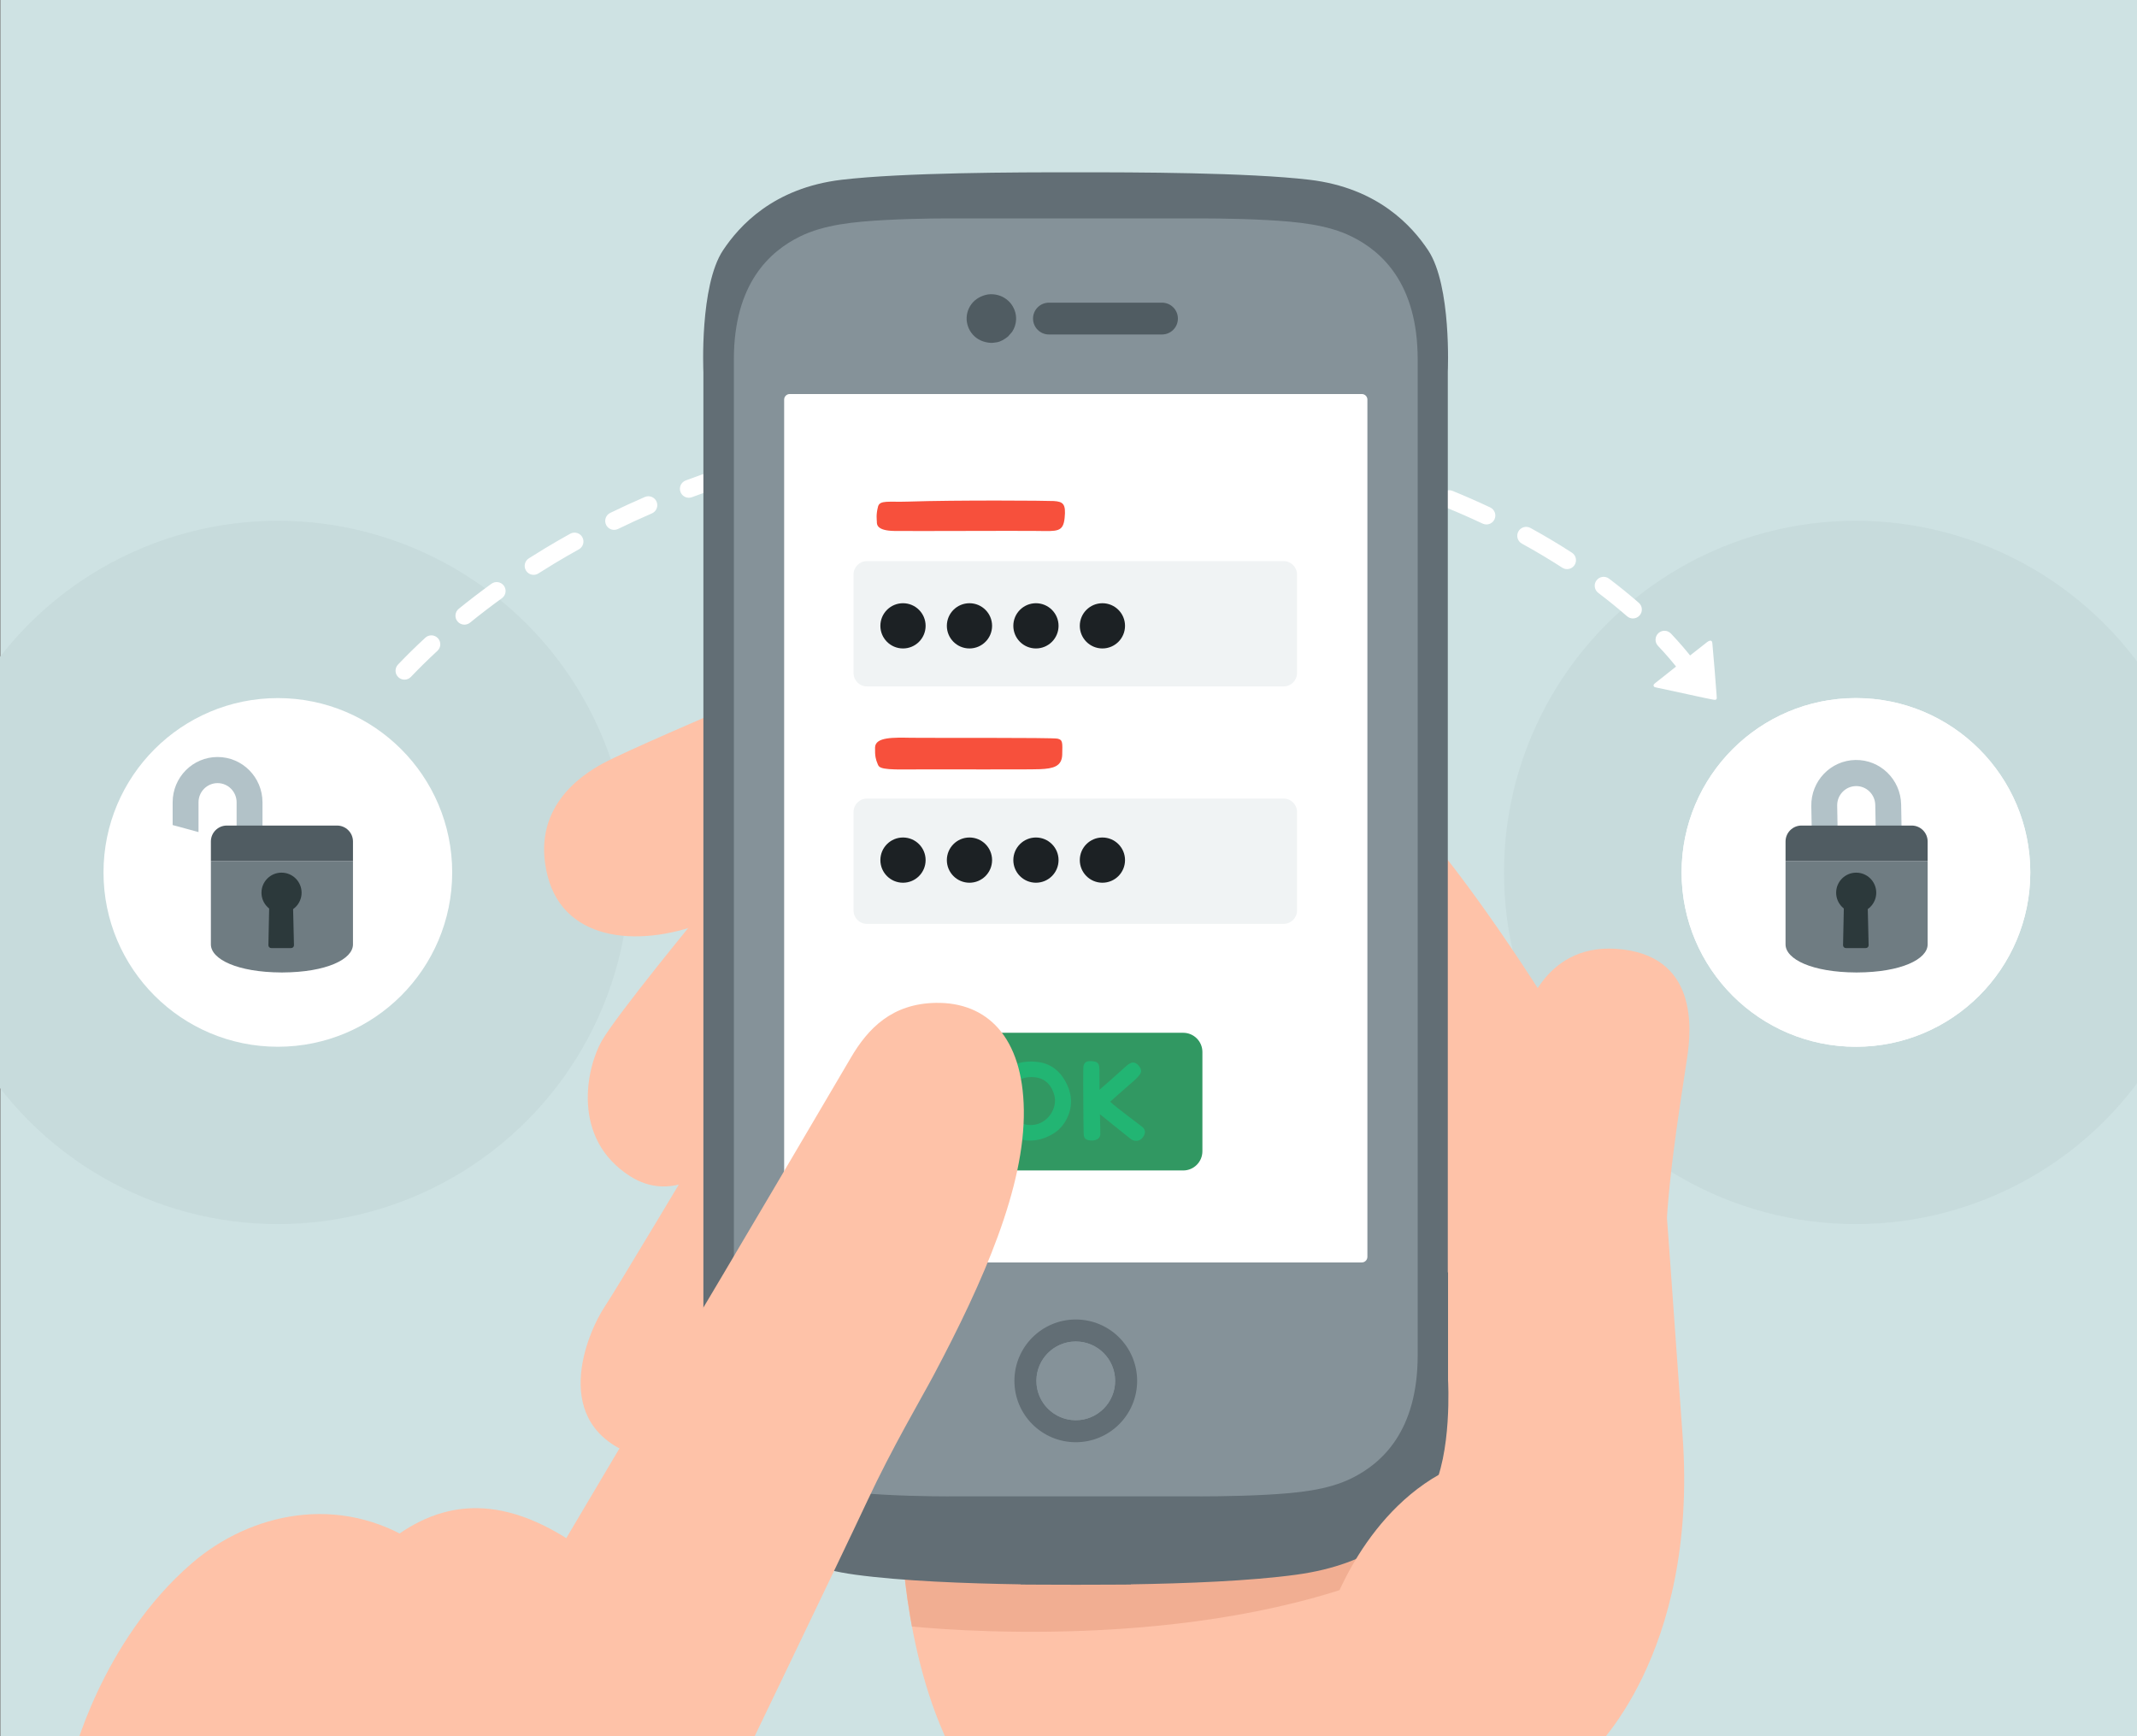 <svg xmlns="http://www.w3.org/2000/svg" xmlns:xlink="http://www.w3.org/1999/xlink" width="480" height="390" viewBox="0 0 480 390"><rect x="0" y="0" width="480" height="390" fill="#808080" stroke="none"/><defs><path id="a" d="M0 -489.813H480V-99.813H0z"/></defs><clipPath id="b"><use xlink:href="#a" overflow="visible"/></clipPath><g clip-path="url(#b)"><defs><path id="c" d="M0 -494.873H480V-100H0z"/></defs><clipPath id="d"><use xlink:href="#c" overflow="visible"/></clipPath><g clip-path="url(#d)"><defs><path id="e" d="M0 -494.873H480V-100H0z"/></defs><clipPath id="f"><use xlink:href="#e" overflow="visible"/></clipPath><path fill="#fff" d="M557.213-168.778c0.11-0.115,0.214-0.236,0.316-0.359l25.443-30.768l124.872-16.517l-2.425-18.336 l-124.448,16.461l-86.335-24.902l-73.516-37.566l12.239-41.289c0.005-0.017,0.01-0.036,0.015-0.054l11.614-40.104 L547.17-446.71c1.227-1.023,1.636-1.647,2.183-2.672l63.517-119.009l-15.728-8.394l-62.688,117.457l-102.945,85.126 c-2.568,2.11-1.998,1.92-2.88,4.392l-12.368,42.71l-12.431,41.94l-107.073,1.687l0.292,18.494l101.271-1.595L369.606-169.7 l-27.086,7.543l-49.773-100.38l-13.974,6.929l48.449,97.71l-62.712,17.462l-61.414-34.915l-59.696-56.936l13.205,1.146 c0.266,0.022,0.534,0.034,0.8,0.034c0.874,0,1.744-0.123,2.587-0.368l102.504-29.86l-5.172-17.759l-100.845,29.377 l-104.762-9.091l-147.032-58.964l-7.637-52.36l122.954-55.403l118.006,25.71c0.55,0.119,1.811,0.268,2.365,0.268 c1.51,0,2.297-0.527,3.579-1.37l45.34-29.796l57.229-8.093l3.698,67.898c0.024,0.429,0.085,0.855,0.177,1.274l16.715,74.882 l15.224-3.398l-16.574-74.251l-1.904-34.953l152.959-33.92c5.463-1.158,4.836-1.716,5.954-6.056l20.726-101.627l-15.284-3.115 l-19.715,96.665l-145.5,32.266l-5.995-109.994l-15.575,0.85l4.242,77.846l-60.292,8.525c-1.14,0.162-2.229,0.573-3.19,1.205 l-44.06,28.954l-179.115-39.021l-23.667-108.104l-15.238,3.338l22.535,102.933c-37.054-2.178-100.482-5.893-114.466-6.634 l-97.732-72.15l-9.265,12.55l99.619,73.545c2.028,1.567,2.247,1.486,3.869,1.513c3.792,0.134,92.273,5.29,126.73,7.315 l39.353,8.575l-105.612,47.589l-151.07-3.959l-0.465,17.822l145.263,3.806l8.286,56.813c0.236,1.631,0.577,4.121,1.316,4.896 c0.597,0.879,1.723,1.125,4.392,2.352l37.73,15.133l-13.871,42.676l-162.795-0.646l-0.061,15.599l102.813,0.407l0.402,113.504 c0.006,1.549,0.026,3.502,0.725,4.6c0.796,1.444,3.175,2.233,4.683,2.841L-70.64-81.62l-26.526,61.079l16.353,7.102 l26.719-61.53L1.706-52.543c1.286,0.517,2.687,0.682,4.057,0.478l188.341-28.07l-13.601,36.344l14.608,5.466l15.57-41.602 l101.68,35.445L303.141,9.1l15.374,2.646l9.089-52.82l152.715,6.472c0.111,0.005,0.221,0.007,0.332,0.007 c3.298,0,6.257-2.083,7.358-5.219l29.69-84.646l111.689,24.825l3.386-15.228l-104.335-23.19L557.213-168.778z M-174.676-447.785c0.036,0,0.073,0,0.107,0C-174.594-447.785-174.629-447.784-174.676-447.785z M487.013-226.324 c0.525,0.269,1.077,0.486,1.645,0.649l77.014,22.213l-20.01,24.197l-34.911,37.278l-122.682-27.268l27.707-93.473 L487.013-226.324z M-127.341-121.221l-0.384-108.136l50.072,0.199c0.011,0,0.02,0,0.032,0c1.819,0,3.848-0.076,5.201-1.162 c1.157-0.928,1.352-1.747,2.215-4.227l15.307-47.09l89.188,35.767L33.88-205.9l-52.062,12.424 c-1.403,0.335-3.285,0.864-3.872,1.411c-1.006,0.865-1.692,2.459-2.235,3.709l-40.136,92.422L-127.341-121.221z M5.558-67.807 l-53.436-21.476l38.167-87.889l54.503-13.005c2.122-0.507,4.703-0.959,5.591-2.333c1.068-1.463,0.971-2.788,1.254-6.247 l0.421-41.456l66.479,5.767l74.488,71.044c0.461,0.44,0.973,0.822,1.528,1.137l24.617,13.996l-18.852,51.435L5.558-67.807z M216.097-94.559l16.824-45.895l28.282,15.934c1.184,0.674,2.095,0.563,4.368-0.021l63.617-17.713l-14.145,82.185 L216.097-94.559z M475.202-50.434L330.27-56.576l15.542-90.306l31.526-8.778l125.025,27.789L475.202-50.434z" clip-path="url(#f)"/></g></g><defs><path id="g" d="M580 -490H1060V-100H580z"/></defs><clipPath id="h"><use xlink:href="#g" overflow="visible"/></clipPath><g clip-path="url(#h)"><defs><path id="i" d="M580 -494.875H1060V-100H580z"/></defs><clipPath id="j"><use xlink:href="#i" overflow="visible"/></clipPath><g clip-path="url(#j)"><defs><path id="k" d="M580 -494.875H1060V-100H580z"/></defs><clipPath id="l"><use xlink:href="#k" overflow="visible"/></clipPath><path fill="#fff" d="M1138.216-168.777c0.108-0.117,0.216-0.238,0.316-0.361l25.442-30.767l124.872-16.517l-2.424-18.337 l-124.448,16.462l-86.336-24.903l-73.515-37.565l12.237-41.29c0.006-0.018,0.012-0.036,0.017-0.054l11.613-40.104 l102.183-84.498c1.228-1.024,1.637-1.647,2.184-2.672l63.516-119.009l-15.727-8.395l-62.689,117.458l-102.943,85.126 c-2.57,2.11-1.999,1.919-2.883,4.391L997.263-327.1l-12.431,41.94l-107.073,1.687l0.292,18.493l101.273-1.595L950.609-169.7 l-27.087,7.543L873.75-262.538l-13.975,6.93l48.448,97.71l-62.711,17.461l-61.415-34.914l-59.697-56.936l13.207,1.146 c0.264,0.023,0.532,0.035,0.798,0.035c0.875,0,1.746-0.123,2.587-0.369l102.507-29.86l-5.174-17.759l-100.845,29.378 l-104.763-9.092l-147.032-58.964l-7.636-52.36l122.953-55.403l118.006,25.709c0.551,0.12,1.811,0.268,2.364,0.268 c1.51,0,2.297-0.527,3.58-1.37l45.342-29.795l57.228-8.093l3.7,67.897c0.023,0.429,0.081,0.856,0.176,1.275l16.715,74.883 l15.225-3.399l-16.574-74.252l-1.905-34.952l152.959-33.92c5.463-1.158,4.837-1.717,5.953-6.056l20.728-101.627l-15.284-3.117 L989.5-455.419l-145.502,32.266l-5.994-109.993l-15.575,0.849l4.243,77.847l-60.292,8.525 c-1.14,0.161-2.229,0.573-3.191,1.205l-44.063,28.954l-179.113-39.021l-23.666-108.104l-15.239,3.337l22.534,102.933 c-37.054-2.178-100.481-5.892-114.466-6.633l-97.733-72.15l-9.263,12.549l99.618,73.545c2.028,1.568,2.247,1.486,3.869,1.514 c3.793,0.133,92.275,5.29,126.731,7.315l39.352,8.575l-105.612,47.589l-151.069-3.959l-0.468,17.821l145.264,3.807 l8.286,56.814c0.238,1.63,0.577,4.12,1.315,4.895c0.599,0.881,1.725,1.126,4.394,2.354l37.73,15.131l-13.872,42.678 l-162.794-0.646l-0.063,15.599l102.814,0.406l0.402,113.505c0.005,1.549,0.025,3.503,0.724,4.6 c0.796,1.444,3.176,2.233,4.685,2.84l66.874,26.854l-26.527,61.08l16.353,7.102l26.72-61.53l55.797,22.427 c1.288,0.516,2.688,0.682,4.06,0.478l188.34-28.071l-13.601,36.344l14.61,5.468l15.567-41.603l101.682,35.445L884.144,9.1 l15.373,2.646l9.089-52.82l152.716,6.471c0.112,0.006,0.222,0.007,0.333,0.007c3.297,0,6.257-2.082,7.358-5.218l29.688-84.646 l111.692,24.825l3.384-15.227l-104.335-23.191L1138.216-168.777z M406.325-447.786c0.037,0,0.071,0,0.107,0 C406.406-447.786,406.371-447.785,406.325-447.786z M1068.014-226.325c0.526,0.269,1.078,0.487,1.646,0.649l77.015,22.214 l-20.009,24.196l-34.913,37.279l-122.681-27.269l27.705-93.472L1068.014-226.325z M453.659-121.221l-0.382-108.136 l50.071,0.199c0.01,0,0.021,0,0.03,0c1.82,0,3.849-0.077,5.202-1.162c1.157-0.928,1.352-1.748,2.216-4.227l15.306-47.091 l89.187,35.767l-0.407,39.97l-52.062,12.424c-1.403,0.335-3.284,0.863-3.873,1.41c-1.003,0.866-1.693,2.46-2.234,3.71 l-40.136,92.422L453.659-121.221z M586.56-67.806l-53.436-21.477l38.166-87.889l54.504-13.006 c2.121-0.506,4.704-0.959,5.593-2.332c1.066-1.463,0.969-2.788,1.251-6.247l0.423-41.457l66.478,5.768l74.487,71.044 c0.462,0.44,0.975,0.821,1.528,1.136l24.618,13.996l-18.851,51.436L586.56-67.806z M797.1-94.559l16.823-45.895l28.281,15.934 c1.186,0.674,2.098,0.564,4.368-0.02l63.618-17.715l-14.145,82.187L797.1-94.559z M1056.204-50.434l-144.932-6.142 l15.54-90.307l31.527-8.778l125.025,27.789L1056.204-50.434z" clip-path="url(#l)"/></g></g><defs><path id="m" d="M0 0H480V390H0z"/></defs><clipPath id="n"><use xlink:href="#m" overflow="visible"/></clipPath><g clip-path="url(#n)"><path fill="#CEE2E3" d="M0.119 -4.896H480.119V389.98H0.119z"/><defs><path id="o" d="M0 -4.876H479.999V390H0z"/></defs><clipPath id="p"><use xlink:href="#o" overflow="visible"/></clipPath><circle clip-path="url(#p)" fill="#C7DBDC" cx="62.408" cy="195.969" r="78.994"/><circle clip-path="url(#p)" fill="#fff" cx="62.409" cy="195.969" r="39.16"/><circle clip-path="url(#p)" fill="#C7DBDC" cx="416.809" cy="195.969" r="78.993"/><path fill="#fff" d="M379.718,152.737c-0.654,0-1.295-0.319-1.679-0.906c-0.054-0.082-1.825-2.732-5.633-6.759 c-0.759-0.804-0.724-2.072,0.079-2.835c0.805-0.761,2.075-0.725,2.835,0.079c4.124,4.359,5.997,7.199,6.074,7.318 c0.606,0.927,0.347,2.17-0.58,2.775C380.476,152.633,380.095,152.737,379.718,152.737L379.718,152.737z M90.851,152.668 c-0.495,0-0.994-0.185-1.382-0.553c-0.803-0.763-0.834-2.033-0.071-2.836c1.889-1.988,3.953-4.018,6.133-6.029 c0.813-0.752,2.083-0.701,2.834,0.112c0.75,0.813,0.702,2.083-0.113,2.834c-2.116,1.953-4.117,3.922-5.947,5.848 C91.911,152.459,91.381,152.668,90.851,152.668L90.851,152.668z M104.308,140.313c-0.583,0-1.161-0.253-1.558-0.741 c-0.697-0.859-0.566-2.124,0.294-2.821c2.364-1.918,4.835-3.811,7.342-5.625c0.896-0.648,2.15-0.447,2.8,0.45 c0.649,0.898,0.448,2.151-0.451,2.801c-2.446,1.77-4.856,3.617-7.163,5.489C105.2,140.166,104.752,140.313,104.308,140.313 L104.308,140.313z M366.776,138.92c-0.468,0-0.938-0.162-1.318-0.495c-2.042-1.78-4.216-3.547-6.467-5.249 c-0.882-0.669-1.058-1.927-0.389-2.811c0.668-0.882,1.926-1.057,2.81-0.388c2.323,1.758,4.571,3.583,6.683,5.426 c0.834,0.727,0.921,1.995,0.193,2.829C367.891,138.688,367.336,138.92,366.776,138.92L366.776,138.92z M119.858,129.122 c-0.663,0-1.311-0.328-1.693-0.928c-0.596-0.935-0.322-2.175,0.613-2.771c1.214-0.773,2.457-1.544,3.694-2.29 c1.827-1.102,3.712-2.192,5.602-3.242c0.969-0.537,2.188-0.188,2.728,0.78c0.538,0.969,0.187,2.189-0.78,2.727 c-1.85,1.027-3.692,2.094-5.478,3.17c-1.209,0.729-2.423,1.481-3.609,2.239C120.601,129.021,120.227,129.122,119.858,129.122 L119.858,129.122z M351.984,127.836c-0.373,0-0.751-0.105-1.088-0.322c-2.896-1.873-5.943-3.691-9.061-5.403 c-0.969-0.534-1.324-1.754-0.791-2.725c0.534-0.97,1.754-1.325,2.724-0.792c3.2,1.758,6.331,3.626,9.307,5.552 c0.93,0.602,1.196,1.843,0.596,2.773C353.286,127.512,352.642,127.836,351.984,127.836L351.984,127.836z M137.944,119.023 c-0.744,0-1.458-0.415-1.805-1.128c-0.485-0.997-0.07-2.196,0.925-2.682c2.542-1.237,5.156-2.439,7.773-3.574 c1.016-0.441,2.197,0.026,2.638,1.041c0.441,1.018-0.026,2.198-1.042,2.639c-2.565,1.114-5.126,2.29-7.615,3.501 C138.538,118.959,138.239,119.023,137.944,119.023L137.944,119.023z M333.871,117.807c-0.288,0-0.579-0.063-0.855-0.191 c-2.68-1.266-5.459-2.487-8.262-3.635c-1.026-0.42-1.517-1.591-1.098-2.615c0.419-1.026,1.592-1.517,2.616-1.097 c2.868,1.173,5.713,2.425,8.455,3.718c1.002,0.472,1.43,1.669,0.958,2.67C335.343,117.382,334.621,117.807,333.871,117.807 L333.871,117.807z M154.724,111.808c-0.811,0-1.575-0.495-1.877-1.3c-0.391-1.036,0.133-2.193,1.17-2.584 c2.853-1.073,5.781-2.102,8.703-3.057c1.052-0.344,2.187,0.23,2.53,1.285c0.343,1.052-0.231,2.185-1.284,2.527 c-2.867,0.937-5.738,1.945-8.536,2.999C155.197,111.767,154.959,111.808,154.724,111.808L154.724,111.808z M316.346,110.662 c-0.22,0-0.441-0.035-0.661-0.111c-2.598-0.908-5.279-1.778-7.967-2.589c-1.061-0.32-1.66-1.439-1.34-2.5 c0.32-1.06,1.438-1.659,2.499-1.341c2.743,0.827,5.479,1.717,8.131,2.643c1.047,0.364,1.599,1.509,1.233,2.554 C317.951,110.145,317.175,110.662,316.346,110.662L316.346,110.662z M172.945,105.898c-0.88,0-1.688-0.586-1.932-1.477 c-0.294-1.068,0.335-2.171,1.403-2.465c3.44-0.943,6.964-1.818,10.477-2.597c1.082-0.24,2.153,0.442,2.392,1.524 c0.241,1.082-0.441,2.151-1.522,2.392c-3.448,0.765-6.908,1.623-10.284,2.55C173.3,105.874,173.121,105.898,172.945,105.898 L172.945,105.898z M298.637,105.385c-0.162,0-0.325-0.019-0.49-0.061c-3.368-0.844-6.845-1.627-10.335-2.327 c-1.086-0.218-1.79-1.275-1.571-2.36c0.219-1.086,1.275-1.79,2.362-1.572c3.552,0.713,7.09,1.511,10.521,2.37 c1.074,0.268,1.728,1.357,1.458,2.432C300.352,104.776,299.535,105.385,298.637,105.385L298.637,105.385z M193.161,101.378 c-0.956,0-1.804-0.688-1.973-1.662c-0.19-1.091,0.54-2.13,1.631-2.321c2.784-0.485,5.624-0.927,8.44-1.311 c1.099-0.148,2.109,0.619,2.259,1.715c0.149,1.098-0.62,2.108-1.717,2.259c-2.766,0.377-5.557,0.812-8.291,1.289 C193.391,101.367,193.275,101.378,193.161,101.378L193.161,101.378z M278.345,101.271c-0.104,0-0.209-0.008-0.315-0.026 c-2.942-0.464-5.959-0.886-8.972-1.252c-1.1-0.133-1.883-1.135-1.749-2.234c0.135-1.099,1.134-1.883,2.233-1.747 c3.059,0.373,6.125,0.801,9.113,1.272c1.094,0.173,1.842,1.2,1.669,2.295C280.168,100.566,279.314,101.271,278.345,101.271 L278.345,101.271z M259.555,98.999c-0.058,0-0.116-0.003-0.174-0.007c-2.752-0.236-5.574-0.438-8.384-0.596 c-1.104-0.063-1.951-1.01-1.888-2.116c0.062-1.105,1.008-1.952,2.114-1.889c2.849,0.161,5.709,0.364,8.5,0.604 c1.104,0.094,1.921,1.065,1.827,2.168C261.461,98.21,260.584,98.999,259.555,98.999L259.555,98.999z M211.267,98.957 c-1.022,0-1.898-0.778-1.994-1.818c-0.104-1.103,0.707-2.08,1.81-2.184c3.03-0.282,6.12-0.512,9.186-0.682 c1.107-0.062,2.052,0.786,2.113,1.892c0.061,1.106-0.787,2.053-1.892,2.113c-3.015,0.166-6.054,0.392-9.035,0.671 C211.393,98.955,211.33,98.957,211.267,98.957L211.267,98.957z M241.096,97.998c-0.016,0-0.031,0-0.049,0 c-1.612-0.039-3.257-0.065-4.888-0.079c-1.92-0.018-3.839-0.012-5.73,0.016c-0.01,0-0.021,0-0.029,0 c-1.095,0-1.989-0.879-2.005-1.977c-0.017-1.107,0.869-2.018,1.977-2.033c1.191-0.019,2.404-0.026,3.604-0.026 c0.738,0,1.476,0.004,2.218,0.009c1.651,0.014,3.317,0.042,4.95,0.081c1.106,0.026,1.983,0.945,1.956,2.053 C243.074,97.132,242.182,97.998,241.096,97.998L241.096,97.998z" clip-path="url(#p)"/><path clip-path="url(#p)" fill="#FEC2A8" d="M161.778,159.646c0,0-21.542,9.212-26.444,11.886 c-4.903,2.674-16.194,10.102-12.331,25.255c3.864,15.154,21.541,16.194,36.398,9.953c0,0,4.605-1.782,4.159-1.782 C163.115,204.957,161.778,159.646,161.778,159.646z"/><path clip-path="url(#p)" fill="#FEC2A8" d="M157.32,205.106c0,0-18.719,22.729-22.135,28.671 c-3.418,5.943-7.023,21.963,6.388,30.455c8.913,5.646,17.597-0.397,22.262-5.382c2.098-2.242,3.142-10.811,3.142-10.811 l-3.121-45.905L157.32,205.106z"/><path clip-path="url(#p)" fill="#FEC2A8" d="M202.482,344.604c0,0,0.596,31.793,13.965,53.334 c13.37,21.541,140.836-4.161,140.836-4.161s24.215-21.688,20.649-71.309c-3.154-43.896-3.862-54.819-4.309-58.384"/><g clip-path="url(#p)"><defs><path id="q" d="M202.482,344.604c0,0,0.596,31.793,13.965,53.334c13.37,21.541,140.836-4.161,140.836-4.161 s24.215-21.688,20.649-71.309c-3.154-43.896-3.862-54.819-4.309-58.384"/></defs><clipPath id="r"><use xlink:href="#q" overflow="visible"/></clipPath><path clip-path="url(#r)" fill="#F1AE92" d="M308.666,344.704l-108.644,2.882l2.328,17.516 c0,0,55.874,6.763,101.77-8.979l12.639-3.88L308.666,344.704z"/></g><path clip-path="url(#p)" fill="#FEC2A8" d="M321.777,188.914c0,0,12.033,14.111,28.821,41.298 c16.786,27.188,17.38,37.586,17.38,37.586s-51.551,32.387-51.253,31.942C317.022,299.293,321.777,188.914,321.777,188.914z"/><path clip-path="url(#p)" fill="#FEC2A8" d="M156.875,258.736c0,0-18.666,31.233-20.947,34.614 c-4.012,5.942-12.925,26.743,6.833,33.574l2.973-0.147l17.53-35.952c0,0,0.147-37.438-0.445-37.141 C162.224,253.981,156.875,258.736,156.875,258.736z"/><path clip-path="url(#p)" fill="#626E75" d="M325.25,310.013v-24.231l-0.054,0.041v-92.199v-85.53V83.529 c0,0,0.885-19.363-4.426-27.329c-3.558-5.34-11.206-14-26.666-15.824c-13.73-1.618-39.19-1.692-52.511-1.667 c-13.323-0.025-38.784,0.049-52.512,1.667C173.62,42.2,165.974,50.86,162.415,56.2c-5.311,7.966-4.424,27.329-4.424,27.329 v24.563v85.53v105.445l0.028,0.017v10.928c0,0-0.982,16.563,3.761,25.338c4.426,8.188,13.278,16.044,30.317,18.367 c10.479,1.429,24.819,1.973,37.178,2.166l-0.067,0.047c1.988,0,6.515,0.051,12.425,0.047c5.913,0.004,10.439-0.047,12.425-0.047 l-0.064-0.047c12.358-0.193,26.699-0.737,37.177-2.166c17.04-2.323,25.89-10.179,30.317-18.367 C326.231,326.576,325.25,310.013,325.25,310.013z"/><path clip-path="url(#p)" fill="#859299" d="M303.644,53.152c-5.464-2.707-12.176-3.34-19.141-3.724 c-7.653-0.42-15.87-0.367-15.87-0.367h-54.77c0,0-7.444-0.053-15.099,0.367c-6.965,0.384-13.675,1.017-19.14,3.724 c-6.664,3.299-14.787,10.49-14.787,27.581c0,10.695,0,28.105,0,38.94c0,5.792,0,9.709,0,9.709c0,36.067,0,161.043,0,175.068 c0,17.09,8.123,24.281,14.787,27.582c5.464,2.706,12.174,3.339,19.14,3.723c7.654,0.421,15.099,0.366,15.099,0.366h54.77 c0,0,8.216,0.055,15.87-0.366c6.964-0.384,13.676-1.017,19.141-3.723c6.664-3.301,14.786-10.492,14.786-27.582 c0-13.51,0-133.158,0-175.068c0,0,0-6.144,0-14.431c0-10.697,0-24.969,0-34.219C318.43,63.643,310.308,56.451,303.644,53.152z"/><g clip-path="url(#p)"><path fill="#626E75" d="M241.633,296.394c-7.611,0-13.783,6.171-13.783,13.783c0,7.613,6.172,13.784,13.783,13.784 c7.613,0,13.784-6.171,13.784-13.784C255.417,302.564,249.246,296.394,241.633,296.394z M241.633,319.019 c-4.881,0-8.84-3.958-8.84-8.842c0-4.883,3.959-8.842,8.84-8.842c4.883,0,8.841,3.959,8.841,8.842 C250.474,315.061,246.516,319.019,241.633,319.019z"/><circle fill="#859299" cx="241.633" cy="310.177" r="8.842"/></g><path clip-path="url(#p)" fill="#fff" d="M176.131,89.762c0-0.692,0.561-1.254,1.254-1.254h128.496 c0.693,0,1.256,0.562,1.256,1.254v192.561c0,0.694-0.563,1.255-1.256,1.255H177.385c-0.693,0-1.254-0.561-1.254-1.255V89.762z"/><g clip-path="url(#p)" fill="#505C62"><path d="M226.837,67.938c-0.98-1.095-2.388-1.762-3.854-1.836c-1.386-0.123-3.003,0.497-4.036,1.401 c-1.093,0.957-1.76,2.348-1.825,3.8c-0.061,1.413,0.45,2.814,1.39,3.866c1.01,1.128,2.368,1.703,3.854,1.835 c0.496,0.045,0.994-0.04,1.485-0.111c0.965-0.146,1.805-0.711,2.552-1.289c0.31-0.354,0.62-0.707,0.929-1.06 c0.548-0.833,0.847-1.748,0.897-2.742C228.291,70.391,227.778,68.987,226.837,67.938z"/><path d="M264.573,71.561c0,1.974-1.602,3.573-3.574,3.573h-25.393c-1.973,0-3.574-1.6-3.574-3.573l0,0 c0-1.974,1.601-3.574,3.574-3.574h25.393C262.971,67.986,264.573,69.587,264.573,71.561L264.573,71.561z"/></g><path clip-path="url(#p)" fill="#F7503C" d="M204.72,165.725c-4.085-0.067-8.104-0.199-8.171,2.173 c-0.055,1.995,0.197,2.769,0.527,3.559c0.33,0.792,0.131,1.45,5.996,1.383c5.865-0.064,27.677,0.067,30.576-0.064 c2.9-0.131,4.877-0.594,4.943-3.296c0.064-2.701,0.131-3.295-1.055-3.558C236.352,165.657,208.806,165.788,204.72,165.725z"/><path clip-path="url(#p)" fill="#FEC2A8" d="M298.75,362.432c0,0,7.725-24.215,28.374-33.129 c20.651-8.913,19.016,12.183,19.016,12.183l-9.209,29.117L298.75,362.432z"/><path clip-path="url(#p)" fill="#FEC2A8" d="M342.427,228.578c0,0,3.871-16.506,20.501-15.449 c18.719,1.188,16.936,18.42,16.044,24.363c-1.919,12.795-4.902,30.752-4.902,45.459"/><circle clip-path="url(#p)" fill="#fff" cx="416.869" cy="195.969" r="39.161"/><g clip-path="url(#p)"><path fill="#319862" d="M212.952,258.601c0,2.384,1.934,4.316,4.316,4.316h48.492c2.384,0,4.316-1.933,4.316-4.316v-22.296 c0-2.383-1.932-4.315-4.316-4.315h-48.492c-2.383,0-4.316,2.378-4.316,4.763V258.601z"/><path fill="#22B573" d="M245.471,246.065c0,0,2.535-2.174,3.558-3.075c1.019-0.9,3.295-2.935,3.706-3.319 c1.032-0.964,1.65-1.124,2.192-0.923c0.683,0.254,1.313,1.059,1.375,1.801c0.041,0.467-0.377,1.102-1.424,2.058 c-1.048,0.955-3.009,2.595-3.96,3.47c-0.872,0.802-3.419,3.053-3.542,3.217"/><path fill="#22B573" d="M246.969,246.324c0,0,0.012-5.519-0.022-6.107c-0.049-0.842-0.003-1.688-1.516-1.84 c-1.55-0.157-1.908,0.39-2.064,1.111c-0.104,0.488-0.047,6.972-0.039,8.762c0.009,1.79,0.038,5.109,0.068,5.916 c0.027,0.806-0.146,1.912,1.558,2.014c1.707,0.103,2.158-0.766,2.193-1.408C247.18,254.13,246.967,246.953,246.969,246.324z"/><path fill="#22B573" d="M246.336,249.702c0,0,7.208,5.83,7.748,6.226c0.54,0.396,1.655,0.548,2.347-0.152 c0.692-0.701,1.188-1.81,0.129-2.654c-0.757-0.603-6.033-4.515-6.983-5.465c-0.574-0.575-2.381-1.739-2.381-1.739l-0.851,1.97 L246.336,249.702z"/><path fill="#22B573" d="M239.722,243.715c-2.414-5.245-6.604-5.202-7.96-5.258c-1.8-0.077-6.169,0.392-8.219,4.747 c-0.77,1.642-1.988,7.685,2.377,11.05c5.079,3.915,10.245,0.988,11.9-0.527C239.323,252.351,241.915,248.482,239.722,243.715 z M231.814,252.706c-3.513,0.183-6.018-2.721-5.42-6.497c0.6-3.775,3.85-4.175,4.667-4.248 c3.184-0.242,4.972,1.355,5.733,3.981C237.643,248.873,235.326,252.524,231.814,252.706z"/><g fill="#F0F3F4"><path d="M291.33,151.181c0,1.659-1.346,3.007-3.007,3.007h-93.6c-1.66,0-3.007-1.348-3.007-3.007V129.05 c0-1.66,1.347-3.007,3.007-3.007h93.6c1.661,0,3.007,1.347,3.007,3.007V151.181z"/><path d="M291.33,204.518c0,1.661-1.346,3.009-3.007,3.009h-93.6c-1.66,0-3.007-1.348-3.007-3.009v-22.129 c0-1.66,1.347-3.008,3.007-3.008h93.6c1.661,0,3.007,1.348,3.007,3.008V204.518z"/></g><path fill="#F7503C" d="M203.874,112.676c-4.282,0.142-6.261-0.396-6.656,1.119c-0.493,1.889-0.265,2.899-0.265,3.427 s-0.066,1.978,3.889,2.043c3.954,0.065,27.81-0.065,32.225,0c4.414,0.065,5.731,0.264,6.062-2.898 c0.33-3.164-0.33-3.69-2.438-3.822C235.281,112.456,215.031,112.305,203.874,112.676z"/><circle fill="#1C2124" cx="202.826" cy="140.58" r="5.08"/><circle fill="#1C2124" cx="217.756" cy="140.58" r="5.08"/><circle fill="#1C2124" cx="232.687" cy="140.58" r="5.079"/><circle fill="#1C2124" cx="247.617" cy="140.58" r="5.079"/><circle fill="#1C2124" cx="202.826" cy="193.204" r="5.08"/><circle fill="#1C2124" cx="217.756" cy="193.204" r="5.08"/><circle fill="#1C2124" cx="232.687" cy="193.204" r="5.079"/><circle fill="#1C2124" cx="247.617" cy="193.204" r="5.079"/></g><g clip-path="url(#p)" fill="#FEC2A8"><path d="M53.397,392.803c0,0,15.102-29.831,31.675-44.639c11.89-10.623,25.634-13.549,43.372-1.853l0.78,44.931 L53.397,392.803z"/><path d="M16.101,395.65c0,0,6.447-26.861,27.091-44.59c12.846-11.031,32.914-15.917,50.652-4.221l-1.388,44.402 L16.101,395.65z"/><path d="M162.668,404.214c0,0,26.743-55.486,32.202-67.187c5.459-11.699,12.106-22.973,14.818-28.077 c11.365-21.393,20.513-42.413,20.279-59.611c-0.223-16.378-8.245-24.289-19.832-24.066c-9.756,0.188-15.154,5.683-19.053,12.368 c-3.24,5.552-30.195,51.364-36.88,62.396c-6.686,11.029-60.947,102.841-60.947,102.841L162.668,404.214z"/></g><path clip-path="url(#p)" fill="#fff" d="M384.304,143.927c-0.329-0.089-0.673,0.133-1.309,0.654 c0,0-6.772,5.308-8.683,6.855c-2.638,2.136-2.917,2.173-2.897,2.543c0.016,0.321,0.226,0.372,0.71,0.477 c1.313,0.279,4.668,0.984,8.542,1.838c1.378,0.304,2.72,0.597,3.561,0.753c0.699,0.131,1.017,0.221,1.226,0.08 c0.216-0.147,0.165-0.308,0.11-1.072c-0.356-5.024-0.516-6.442-0.946-11.545C384.59,144.183,384.5,143.981,384.304,143.927z"/><g clip-path="url(#p)"><path fill="none" d="M53.146,186.641v-6.415c0-2.385-1.916-4.318-4.278-4.318c-2.363,0-4.279,1.934-4.279,4.318v6.68"/><path fill="#B2C2C8" d="M58.958,189.749v-9.523c0-5.624-4.517-10.184-10.089-10.184c-5.574,0-10.091,4.56-10.091,10.184v5.103 l5.812,1.577v-6.68c0-2.385,1.916-4.318,4.279-4.318c2.362,0,4.278,1.934,4.278,4.318v6.415"/><path fill="#6F7C82" d="M47.367,193.408v18.725c0,3.332,5.944,6.263,15.843,6.308l0.001,0.002c0.039,0,0.076-0.002,0.113-0.002 c0.04,0,0.077,0.002,0.115,0.002l0.001-0.002c9.899-0.045,15.844-2.976,15.844-6.308v-18.725H47.367z"/><path fill="#505C62" d="M75.7,185.441H50.949c-1.979,0-3.583,1.604-3.583,3.583v4.384h31.917v-4.384 C79.284,187.045,77.679,185.441,75.7,185.441z"/><g fill="#2C393B"><circle cx="63.237" cy="200.526" r="4.506"/><path d="M66.03,212.331c0,0.349-0.283,0.631-0.632,0.631h-4.479c-0.35,0-0.632-0.282-0.632-0.631l0.185-8.959 c0-0.349,0.098-0.186,0.448-0.186h4.479c0.35,0,0.422-0.06,0.422,0.292L66.03,212.331z"/></g></g><g clip-path="url(#p)"><path fill="none" d="M421.209,187.23l-0.116-6.414c-0.043-2.385-1.993-4.283-4.355-4.239c-2.363,0.042-4.243,2.01-4.2,4.394 l0.122,6.68"/><path fill="#B2C2C8" d="M427.077,190.233l-0.172-9.523c-0.101-5.622-4.701-10.1-10.273-9.998 c-5.573,0.101-10.007,4.74-9.905,10.364l0.092,5.103l5.841,1.472l-0.122-6.68c-0.043-2.384,1.836-4.352,4.2-4.394 c2.363-0.044,4.313,1.854,4.355,4.239l0.116,6.414"/><path fill="#6F7C82" d="M400.938,193.408v18.725c0,3.332,5.944,6.263,15.844,6.308l0.001,0.002c0.039,0,0.076-0.002,0.114-0.002 c0.039,0,0.077,0.002,0.114,0.002v-0.002c9.901-0.045,15.844-2.976,15.844-6.308v-18.725H400.938z"/><path fill="#505C62" d="M429.273,185.441h-24.75c-1.98,0-3.585,1.604-3.585,3.583v4.384h31.917v-4.384 C432.855,187.045,431.252,185.441,429.273,185.441z"/><g fill="#2C393B"><circle cx="416.81" cy="200.526" r="4.506"/><path d="M419.603,212.331c0,0.349-0.283,0.631-0.632,0.631h-4.479c-0.35,0-0.632-0.282-0.632-0.631l0.185-8.959 c0-0.349,0.098-0.186,0.448-0.186h4.479c0.349,0,0.42-0.06,0.42,0.292L419.603,212.331z"/></g></g><g clip-path="url(#p)"><circle fill="#fff" cx="416.869" cy="195.969" r="39.161"/><path fill="none" d="M421.328,187.23l-0.116-6.414c-0.044-2.385-1.994-4.283-4.356-4.239c-2.361,0.042-4.243,2.01-4.198,4.394 l0.12,6.68"/><path fill="#B2C2C8" d="M427.196,190.233l-0.174-9.523c-0.102-5.622-4.701-10.1-10.272-9.998 c-5.574,0.101-10.007,4.74-9.906,10.364l0.092,5.103l5.841,1.472l-0.12-6.68c-0.044-2.384,1.837-4.352,4.198-4.394 c2.362-0.044,4.313,1.854,4.356,4.239l0.116,6.414"/><path fill="#6F7C82" d="M401.058,193.408v18.725c0,3.332,5.944,6.263,15.842,6.308l0.003,0.002 c0.038,0,0.074-0.002,0.113-0.002c0.04,0,0.077,0.002,0.115,0.002l0.001-0.002c9.899-0.045,15.843-2.976,15.843-6.308v-18.725 H401.058z"/><path fill="#505C62" d="M429.392,185.441h-24.751c-1.979,0-3.583,1.604-3.583,3.583v4.384h31.917v-4.384 C432.975,187.045,431.371,185.441,429.392,185.441z"/><g fill="#2C393B"><circle cx="416.928" cy="200.526" r="4.504"/><path d="M419.72,212.331c0,0.349-0.282,0.631-0.632,0.631h-4.479c-0.351,0-0.633-0.282-0.633-0.631 l0.185-8.959c0-0.349,0.098-0.186,0.449-0.186h4.479c0.35,0,0.421-0.06,0.421,0.292L419.72,212.331z"/></g></g></g></svg>